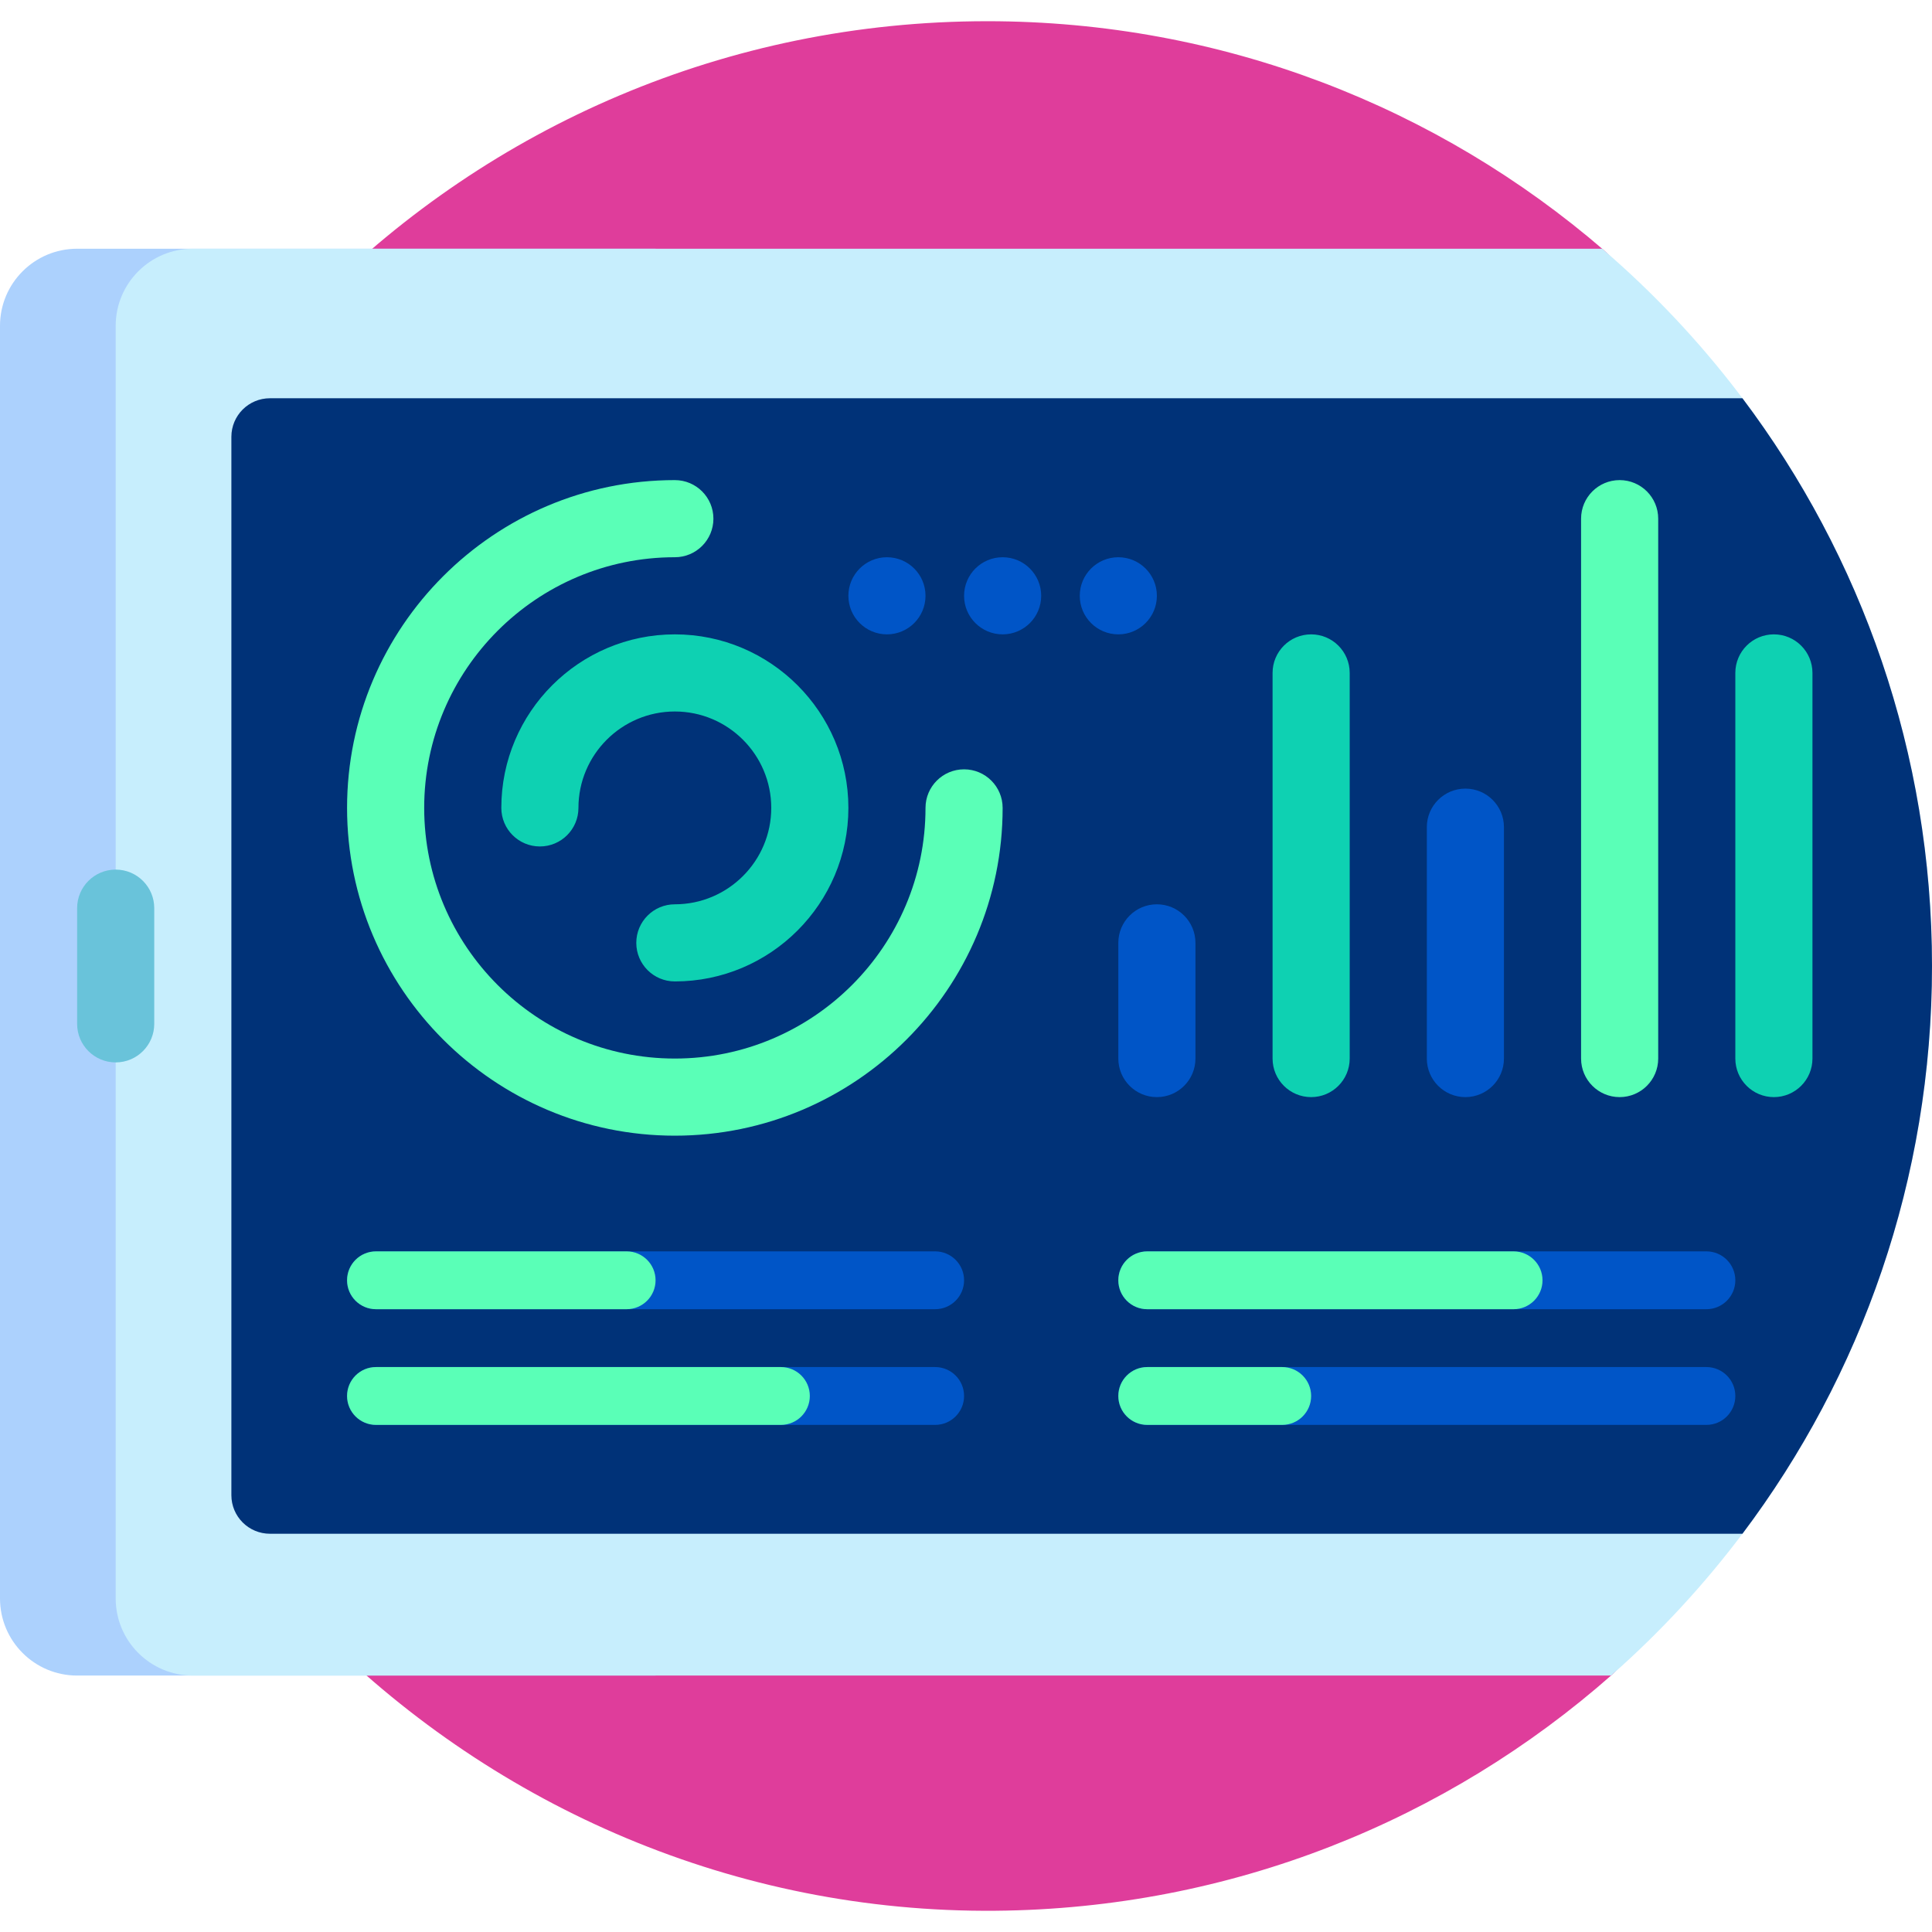 <svg id="Capa_1" enable-background="new 0 0 501 501" height="512" viewBox="0 0 501 501" width="512" xmlns="http://www.w3.org/2000/svg"><path d="m417.989 434.309c-42.694 37.655-98.609 60.668-159.889 61.182-135.101 1.135-247.1-109.886-247.1-244.992 0-135.309 109.69-244.999 245-244.999 61.104 0 116.984 22.37 159.897 59.366 6.471 5.579 7.093 15.339 1.373 21.686-39.123 43.418-62.936 100.902-62.936 163.948 0 63.991 24.533 122.253 64.707 165.891 4.77 5.182 4.231 13.259-1.052 17.918z" fill="#df3d9b"/><path d="m170 64.5v370h-150c-11.046 0-20-8.954-20-20v-330c0-11.046 8.954-20 20-20z" fill="#acd1fd"/><path d="m501 250.5c0 73.311-32.2 139.101-83.227 184h-367.773c-11.046 0-20-8.954-20-20v-330c0-11.046 8.954-20 20-20h365.471c52.359 44.933 85.529 111.593 85.529 186z" fill="#c7eefd"/><path d="m30 275.5c-5.523 0-10-4.477-10-10v-30c0-5.523 4.477-10 10-10 5.523 0 10 4.477 10 10v30c0 5.523-4.477 10-10 10z" fill="#69c3da"/><path d="m451.848 397.726h-151.834c-.005 0-.01 0-.014 0h-230c-5.523 0-10-4.477-10-10v-274.452c0-5.523 4.477-10 10-10h230 .014 151.833c30.861 40.986 49.153 91.97 49.153 147.226s-18.292 106.24-49.152 147.226z" fill="#003278"/><path d="m380 204.5c5.523 0 10 4.477 10 10v60c0 5.523-4.477 10-10 10-5.523 0-10-4.477-10-10v-60c0-5.523 4.477-10 10-10zm-90 40v30c0 5.523 4.477 10 10 10 5.523 0 10-4.477 10-10v-30c0-5.523-4.477-10-10-10-5.523 0-10 4.477-10 10zm0-80c5.523 0 10-4.477 10-10 0-5.523-4.477-10-10-10-5.523 0-10 4.477-10 10 0 5.523 4.477 10 10 10zm-30 0c5.523 0 10-4.477 10-10 0-5.523-4.477-10-10-10-5.523 0-10 4.477-10 10 0 5.523 4.477 10 10 10zm-30 0c5.523 0 10-4.477 10-10 0-5.523-4.477-10-10-10-5.523 0-10 4.477-10 10 0 5.523 4.477 10 10 10zm-132.5 175h145c4.142 0 7.5-3.358 7.5-7.5 0-4.142-3.358-7.5-7.5-7.5h-145c-4.142 0-7.5 3.358-7.5 7.5 0 4.142 3.358 7.5 7.5 7.5zm0 30h145c4.142 0 7.5-3.358 7.5-7.5 0-4.142-3.358-7.5-7.5-7.5h-145c-4.142 0-7.5 3.358-7.5 7.5 0 4.142 3.358 7.5 7.5 7.5zm200-30h145c4.142 0 7.5-3.358 7.5-7.5 0-4.142-3.358-7.5-7.5-7.5h-145c-4.142 0-7.5 3.358-7.5 7.5 0 4.142 3.358 7.5 7.5 7.5zm0 30h145c4.142 0 7.5-3.358 7.5-7.5 0-4.142-3.358-7.5-7.5-7.5h-145c-4.142 0-7.5 3.358-7.5 7.5 0 4.142 3.358 7.5 7.5 7.5z" fill="#0055c7"/><path d="m175 254.5c-5.523 0-10-4.478-10-10s4.477-10 10-10c13.785 0 25-11.215 25-25s-11.215-25-25-25-25 11.215-25 25c0 5.522-4.477 10-10 10s-10-4.478-10-10c0-24.813 20.187-45 45-45s45 20.187 45 45-20.187 45-45 45zm165-90c-5.523 0-10 4.477-10 10v100c0 5.523 4.477 10 10 10 5.523 0 10-4.477 10-10v-100c0-5.523-4.477-10-10-10zm130 10v100c0 5.523-4.477 10-10 10-5.523 0-10-4.477-10-10v-100c0-5.523 4.477-10 10-10 5.523 0 10 4.477 10 10z" fill="#0ed1b2"/><path d="m175 294.5c-46.869 0-85-38.131-85-85s38.131-85 85-85c5.523 0 10 4.478 10 10s-4.477 10-10 10c-35.841 0-65 29.159-65 65s29.159 65 65 65 65-29.159 65-65c0-5.522 4.477-10 10-10s10 4.478 10 10c0 46.869-38.131 85-85 85zm245-170c-5.523 0-10 4.477-10 10v140c0 5.523 4.477 10 10 10 5.523 0 10-4.477 10-10v-140c0-5.523-4.477-10-10-10zm-322.5 215h65c4.142 0 7.5-3.358 7.5-7.5 0-4.142-3.358-7.5-7.5-7.5h-65c-4.142 0-7.5 3.358-7.5 7.5 0 4.142 3.358 7.5 7.5 7.5zm-7.5 22.5c0-4.142 3.358-7.5 7.5-7.5h105c4.142 0 7.5 3.358 7.5 7.5 0 4.142-3.358 7.5-7.5 7.5h-105c-4.142 0-7.5-3.358-7.5-7.5zm200-30c0-4.142 3.358-7.5 7.5-7.5h95c4.142 0 7.5 3.358 7.5 7.5 0 4.142-3.358 7.5-7.5 7.5h-95c-4.142 0-7.5-3.358-7.5-7.5zm0 30c0-4.142 3.358-7.5 7.5-7.5h35c4.142 0 7.5 3.358 7.5 7.5 0 4.142-3.358 7.5-7.5 7.5h-35c-4.142 0-7.5-3.358-7.5-7.5z" fill="#5affb7"/></svg>
